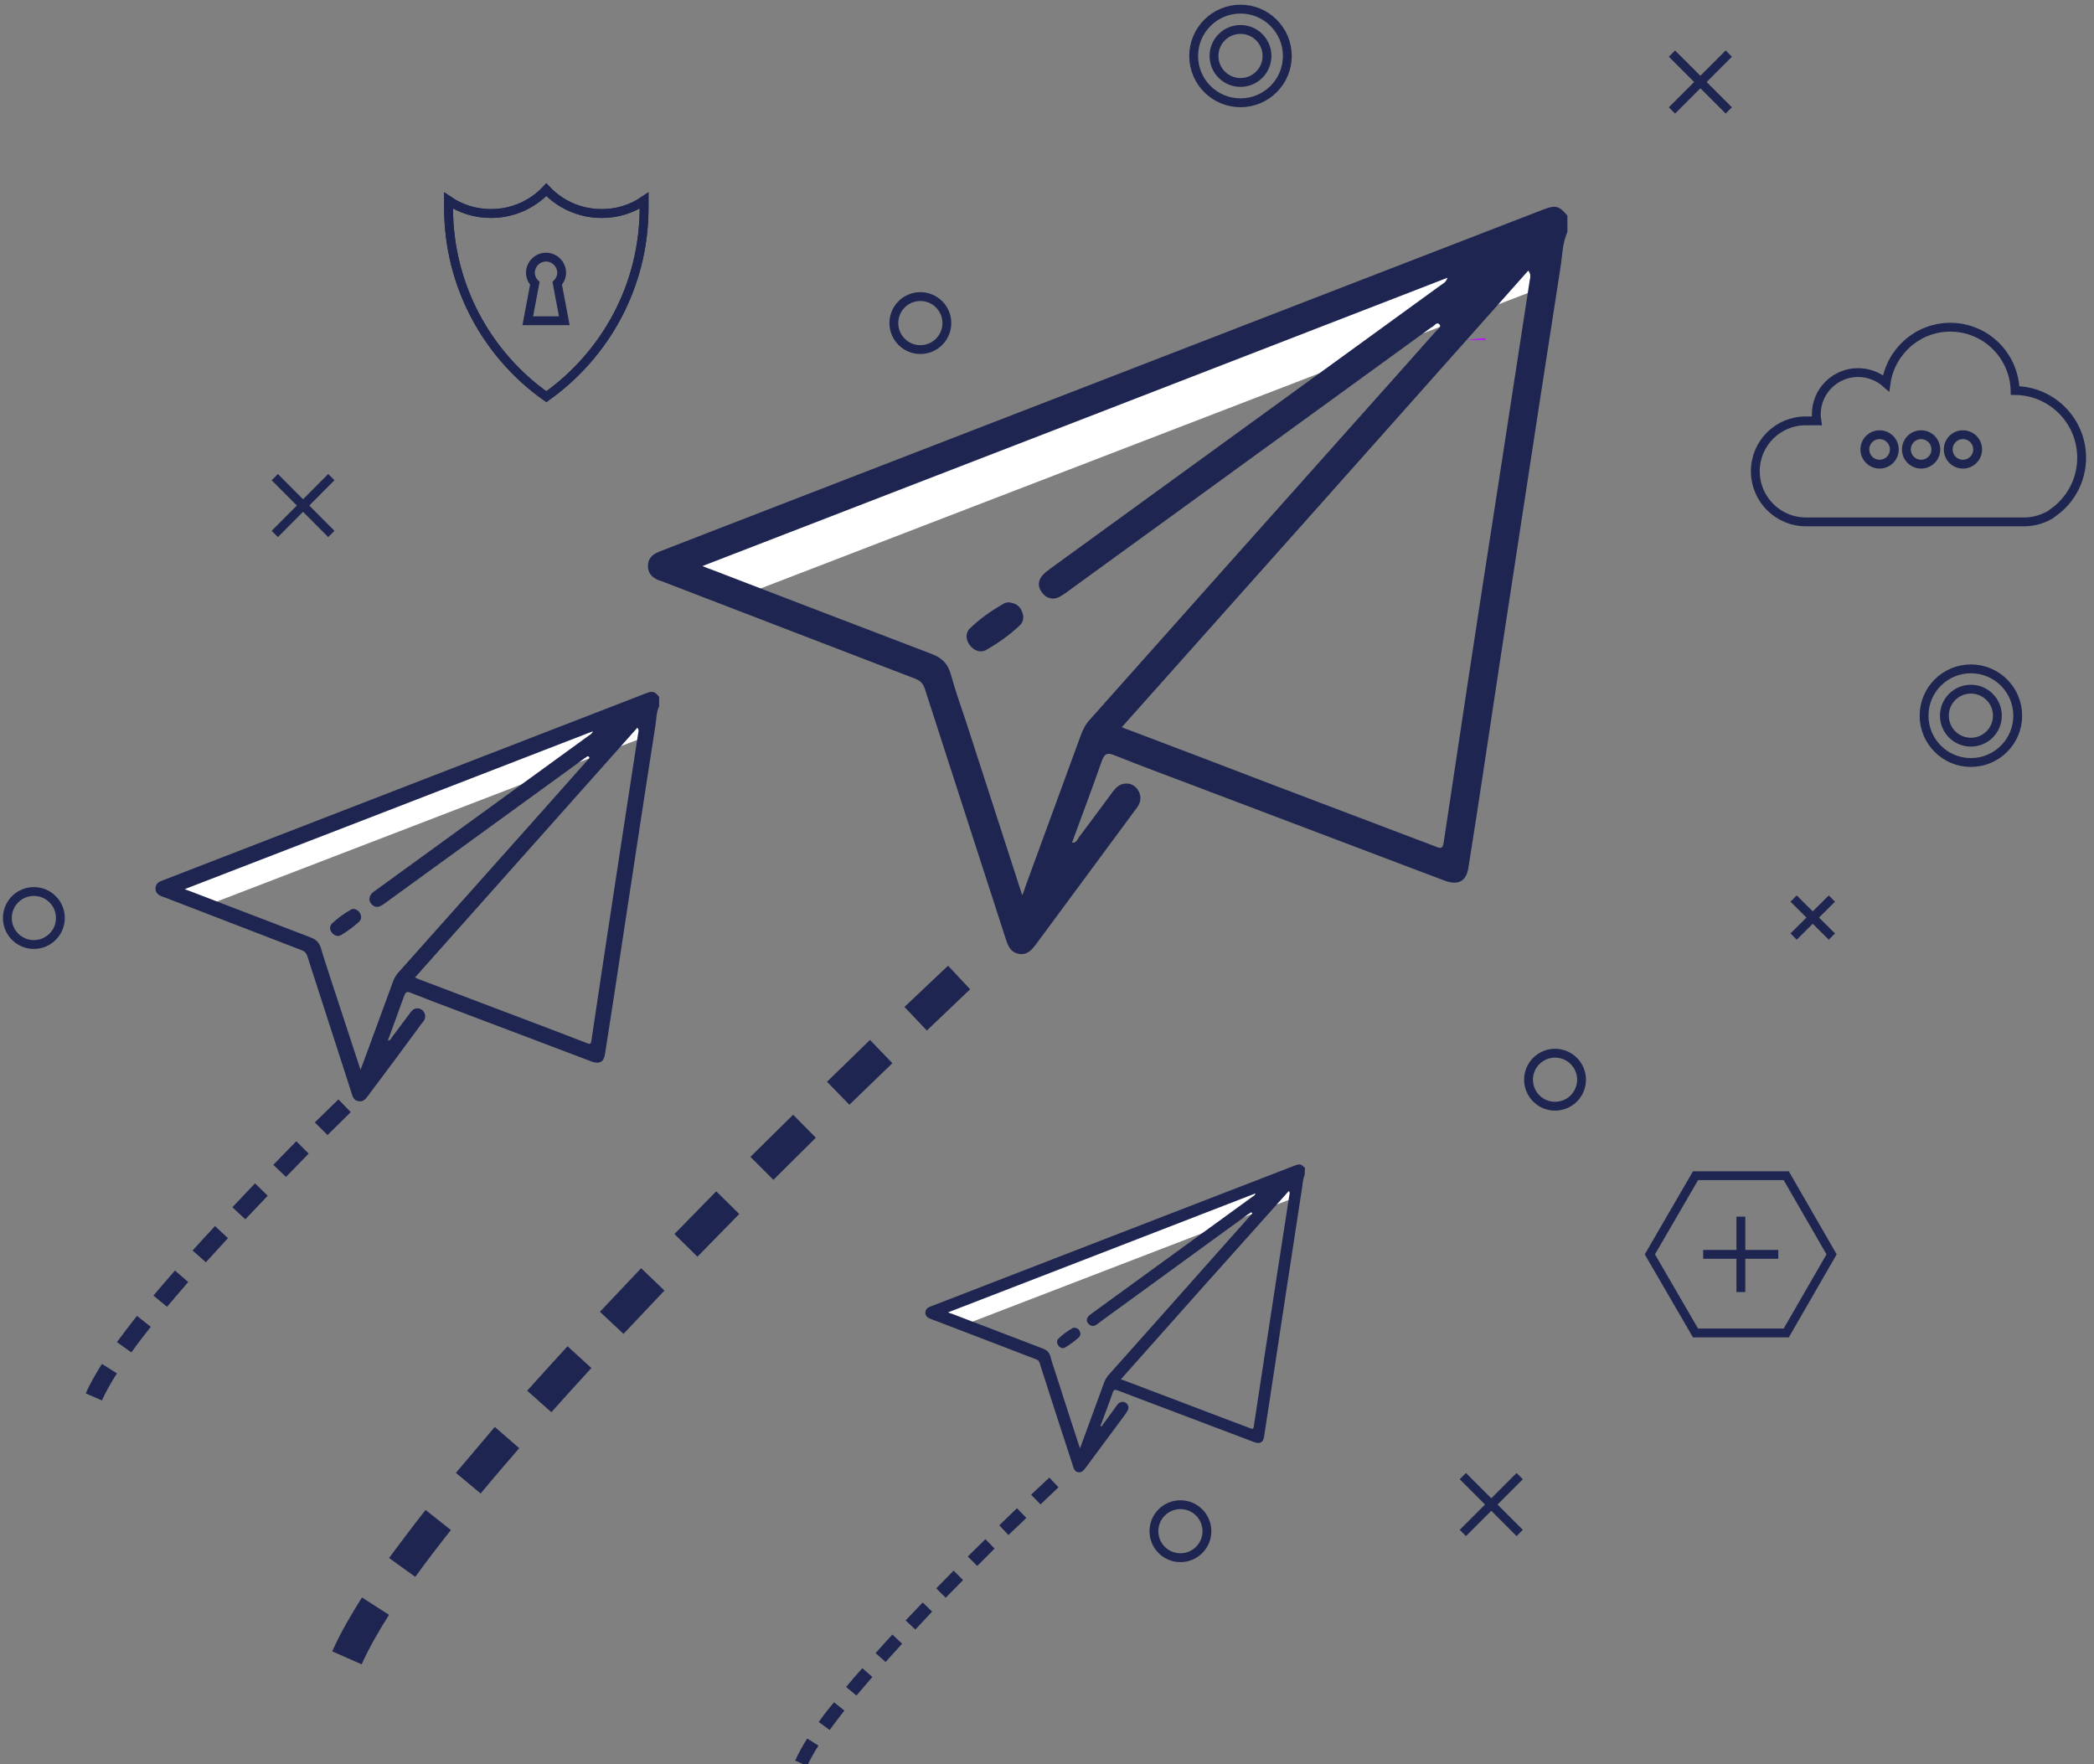 <?xml version="1.0" encoding="utf-8"?>
<!-- Generator: Adobe Illustrator 21.0.0, SVG Export Plug-In . SVG Version: 6.00 Build 0)  -->
<svg version="1.1" id="Layer_1" xmlns="http://www.w3.org/2000/svg" xmlns:xlink="http://www.w3.org/1999/xlink" x="0px" y="0px"
	 viewBox="0 0 711 599" style="enable-background:new 0 0 711 599;" xml:space="preserve">
<rect x="0" y="0" width="711" height="599" fill="#808080" stroke="none"/>
<style type="text/css">
	.st0{fill:none;stroke:#1E2550;stroke-width:3;stroke-miterlimit:10;}
	.st1{fill:#B21DF2;}
	.st2{fill:#FFFFFF;}
	.st3{fill:#1E2550;}
</style>
<circle class="st0" cx="652.3" cy="152.6" r="5"/>
<circle class="st0" cx="638.2" cy="152.6" r="5"/>
<circle class="st0" cx="666.5" cy="152.6" r="5"/>
<path class="st1" d="M264.7,211.2h21.4c-3.8,1-7.8,1.5-11.9,1.5h-9.5V211.2z"/>
<path class="st1" d="M504.4,114.8v0.7h-6.3C500.2,115.1,502.3,114.9,504.4,114.8z"/>
<polygon class="st2" points="231.1,192.2 251.5,202.4 527.3,96.2 530.8,73.8 "/>
<g>
	<path class="st3" d="M532.2,78.8c-1.8,3.9-1.7,8.2-2.4,12.3c-4.7,30.1-9.3,60.2-13.9,90.3c-4.2,27.2-8.3,54.4-12.4,81.5
		c-1.6,10.5-3.2,21.1-4.9,31.6c-0.7,4.8-3.5,6.3-8.4,4.4c-28.6-10.8-57.2-21.7-85.8-32.5c-8.7-3.3-17.4-6.5-26.1-10
		c-2.5-1-3.3-0.4-4.2,2c-3.2,9.2-6.7,18.4-10.1,27.7c1.5,0.2,1.8-1.1,2.4-1.9c3.8-5,7.5-10.1,11.3-15.2c1.1-1.4,2.2-2.7,4.1-2.9
		c3.5-0.6,6.4,3.2,5.1,6.6c-0.4,1-1.1,1.9-1.8,2.8c-11,14.9-22.1,29.9-33.1,44.8c-1.5,2-3,4-5.9,3.6c-3.1-0.5-3.9-2.9-4.7-5.4
		c-9.1-28.2-18.3-56.4-27.4-84.7c-0.6-1.7-1.4-2.6-3.1-3.3c-28.5-10.9-56.9-21.9-85.3-32.8c-0.7-0.3-1.3-0.5-2-0.7
		c-2.1-0.9-3.6-2.3-3.6-4.8c0-2.4,1.4-3.9,3.6-4.8c5.7-2.2,11.3-4.4,17-6.6c94.3-36.5,188.7-73,283-109.5c4.6-1.8,5.7-1.5,8.6,1.9
		C532.2,75.2,532.2,77,532.2,78.8z M347.1,304c0.5-1.3,0.8-2,1-2.8c6.3-17.2,12.6-34.4,18.9-51.6c0.7-1.9,1.6-3.7,3-5.2
		c30-33.7,60-67.4,90-101c9.2-10.3,18.4-20.6,27.6-31c0.5-0.6,1.9-1.3,1.2-2.2c-0.9-1.1-1.7,0.4-2.5,0.8c-0.2,0.1-0.3,0.2-0.5,0.3
		c-40.7,29.5-81.3,59.1-122,88.6c-1.2,0.9-2.4,1.8-3.8,2.6c-2.4,1.4-4.7,0.7-6.2-1.3c-1.6-2.1-1.4-4.4,0.6-6.3
		c0.8-0.8,1.7-1.4,2.6-2.1c44-32,88.1-63.9,132.1-95.9c0.8-0.6,1.8-0.9,2.4-2.6c-84.4,32.7-168.3,65.2-253,97.9
		c1.7,0.7,2.5,1,3.4,1.3c24.9,9.6,49.7,19.1,74.6,28.6c3.3,1.3,5.3,3.2,6.3,6.7c1.5,5.5,3.4,10.8,5.2,16.2
		C334.3,264.5,340.6,283.9,347.1,304z M380.9,246.9c0.8,0.4,1.4,0.6,2,0.8c16.4,6.2,32.7,12.4,49.1,18.7c18.4,7,36.7,13.9,55.1,20.9
		c1.4,0.5,2.7,1.5,3.1-1.3c2.6-17.5,5.3-34.9,7.9-52.4c3.5-23.2,7.1-46.3,10.7-69.5c3.5-23,7.1-45.9,10.6-68.9
		c0.2-1,0.5-2.1-0.5-3.3C472.9,143.7,427,195.2,380.9,246.9z"/>
	<path class="st3" d="M342.5,204.5c2.1,0.3,3.6,1,4.4,2.9c0.9,1.9,0.7,3.7-0.7,5c-3.4,3.2-7.2,5.9-11.2,8.2c-2,1.2-4.2,0.4-5.7-1.5
		c-1.4-1.9-1.6-4.2,0.1-5.8c3.4-3.3,7.3-6,11.5-8.4C341.4,204.6,342,204.6,342.5,204.5z"/>
</g>
<g>
	<path class="st3" d="M154.8,500.1l8.4,7c4.3-5.2,8.7-10.3,13.1-15.4l-8.3-7.2C163.6,489.7,159.2,494.9,154.8,500.1z"/>
	<path class="st3" d="M132.1,529l8.9,6.4c3.9-5.4,8-10.7,12.1-15.9l-8.6-6.8C140.3,518,136.2,523.5,132.1,529z"/>
	<path class="st3" d="M112.8,560.7l10,4.4c2.5-5.6,5.8-11.3,9.3-16.8l-9.2-5.9C119.2,548.3,115.7,554.2,112.8,560.7z"/>
	<polygon class="st3" points="229,419 236.8,426.7 251,412.2 243.2,404.5 	"/>
	<polygon class="st3" points="203.7,445.4 211.7,452.9 225.6,438.2 217.7,430.6 	"/>
	<path class="st3" d="M179,472.2l8.2,7.3c4.5-5,9-10,13.6-15l-8.1-7.4C188.1,462.1,183.5,467.2,179,472.2z"/>
	<polygon class="st3" points="307.1,341.9 314.7,349.9 329.4,335.9 321.9,327.9 	"/>
	<polygon class="st3" points="280.8,367.3 288.4,375.1 303,361 295.4,353.1 	"/>
	<polygon class="st3" points="254.8,392.8 262.6,400.6 277,386.3 269.3,378.5 	"/>
</g>
<g>
</g>
<circle class="st0" cx="312.5" cy="109.7" r="9"/>
<g>
</g>
<g>
</g>
<circle class="st0" cx="400.8" cy="519.9" r="9"/>
<circle class="st0" cx="669.2" cy="243" r="15.9"/>
<circle class="st0" cx="669.2" cy="243" r="9"/>
<circle class="st0" cx="528" cy="366.6" r="9"/>
<polygon class="st2" points="58.8,301.9 70,307.5 221.1,249.4 223,237.1 "/>
<g>
	<path class="st3" d="M223.8,239.8c-1,2.1-0.9,4.5-1.3,6.8c-2.6,16.5-5.1,33-7.6,49.4c-2.3,14.9-4.5,29.8-6.8,44.7
		c-0.9,5.8-1.8,11.5-2.7,17.3c-0.4,2.6-1.9,3.4-4.6,2.4c-15.7-5.9-31.3-11.9-47-17.8c-4.8-1.8-9.6-3.6-14.3-5.5
		c-1.4-0.6-1.8-0.2-2.3,1.1c-1.8,5.1-3.7,10.1-5.5,15.1c0.8,0.1,1-0.6,1.3-1c2.1-2.8,4.1-5.5,6.2-8.3c0.6-0.8,1.2-1.5,2.2-1.6
		c1.9-0.3,3.5,1.7,2.8,3.6c-0.2,0.6-0.6,1.1-1,1.5c-6,8.2-12.1,16.4-18.2,24.5c-0.8,1.1-1.6,2.2-3.2,1.9c-1.7-0.2-2.1-1.6-2.5-3
		c-5-15.5-10-30.9-15-46.4c-0.3-0.9-0.8-1.4-1.7-1.8c-15.6-6-31.2-12-46.7-18c-0.4-0.1-0.7-0.3-1.1-0.4c-1.2-0.5-2-1.3-2-2.6
		c0-1.3,0.8-2.2,2-2.6c3.1-1.2,6.2-2.4,9.3-3.6c51.7-20,103.3-40,155-60c2.5-1,3.1-0.8,4.7,1.1C223.8,237.8,223.8,238.8,223.8,239.8
		z M122.4,363.2c0.3-0.7,0.4-1.1,0.6-1.5c3.5-9.4,6.9-18.8,10.4-28.3c0.4-1.1,0.9-2,1.6-2.9c16.4-18.4,32.9-36.9,49.3-55.3
		c5-5.7,10.1-11.3,15.1-17c0.3-0.3,1-0.7,0.6-1.2c-0.5-0.6-0.9,0.2-1.4,0.4c-0.1,0-0.2,0.1-0.3,0.2c-22.3,16.2-44.5,32.3-66.8,48.5
		c-0.7,0.5-1.3,1-2.1,1.4c-1.3,0.8-2.6,0.4-3.4-0.7c-0.9-1.1-0.7-2.4,0.3-3.5c0.4-0.4,0.9-0.8,1.4-1.1c24.1-17.5,48.2-35,72.3-52.5
		c0.4-0.3,1-0.5,1.3-1.4c-46.2,17.9-92.2,35.7-138.6,53.6c0.9,0.4,1.4,0.5,1.9,0.7c13.6,5.2,27.2,10.5,40.9,15.7
		c1.8,0.7,2.9,1.7,3.5,3.7c0.8,3,1.9,5.9,2.8,8.9C115.3,341.5,118.8,352.2,122.4,363.2z M140.9,331.9c0.5,0.2,0.8,0.3,1.1,0.5
		c9,3.4,17.9,6.8,26.9,10.2c10.1,3.8,20.1,7.6,30.2,11.5c0.8,0.3,1.5,0.8,1.7-0.7c1.4-9.6,2.9-19.1,4.3-28.7
		c1.9-12.7,3.9-25.4,5.8-38.1c1.9-12.6,3.9-25.2,5.8-37.7c0.1-0.5,0.3-1.2-0.3-1.8C191.2,275.4,166.1,303.6,140.9,331.9z"/>
	<path class="st3" d="M119.9,308.6c1.1,0.1,1.9,0.6,2.4,1.6s0.4,2-0.4,2.8c-1.9,1.7-3.9,3.2-6.1,4.5c-1.1,0.6-2.3,0.2-3.1-0.8
		s-0.9-2.3,0.1-3.2c1.9-1.8,4-3.3,6.3-4.6C119.2,308.7,119.6,308.7,119.9,308.6z"/>
</g>
<g>
	<path class="st3" d="M52.1,439.9l4.6,3.8c2.4-2.8,4.8-5.6,7.2-8.4l-4.5-3.9C57,434.2,54.5,437,52.1,439.9z"/>
	<path class="st3" d="M39.7,455.7l4.9,3.5c2.1-3,4.4-5.9,6.6-8.7l-4.7-3.7C44.2,449.7,41.9,452.7,39.7,455.7z"/>
	<path class="st3" d="M29.1,473.1l5.5,2.4c1.4-3.1,3.2-6.2,5.1-9.2l-5.1-3.2C32.7,466.2,30.7,469.5,29.1,473.1z"/>
	<polygon class="st3" points="92.8,395.5 97.1,399.6 104.8,391.7 100.6,387.5 	"/>
	<polygon class="st3" points="78.9,409.9 83.3,414 90.9,406 86.6,401.8 	"/>
	<path class="st3" d="M65.4,424.6l4.5,4c2.5-2.7,5-5.5,7.5-8.2l-4.4-4.1C70.4,419.1,67.9,421.8,65.4,424.6z"/>
	<polygon class="st3" points="106.9,381.1 111.2,385.4 119.1,377.6 114.9,373.3 	"/>
</g>
<polygon class="st2" points="318.8,445.7 327.2,449.9 441,406.1 442.4,396.8 "/>
<g>
	<path class="st3" d="M443,398.9c-0.7,1.6-0.7,3.4-1,5.1c-1.9,12.4-3.8,24.8-5.7,37.2c-1.7,11.2-3.4,22.4-5.1,33.6
		c-0.7,4.3-1.3,8.7-2,13c-0.3,2-1.4,2.6-3.5,1.8c-11.8-4.5-23.6-8.9-35.4-13.4c-3.6-1.4-7.2-2.7-10.8-4.1c-1-0.4-1.4-0.2-1.7,0.8
		c-1.3,3.8-2.8,7.6-4.2,11.4c0.6,0.1,0.8-0.4,1-0.8c1.6-2.1,3.1-4.2,4.6-6.3c0.4-0.6,0.9-1.1,1.7-1.2c1.5-0.2,2.7,1.3,2.1,2.7
		c-0.2,0.4-0.5,0.8-0.7,1.2c-4.6,6.2-9.1,12.3-13.7,18.5c-0.6,0.8-1.2,1.6-2.4,1.5c-1.3-0.2-1.6-1.2-1.9-2.2
		c-3.8-11.6-7.6-23.3-11.3-34.9c-0.2-0.7-0.6-1.1-1.3-1.3c-11.7-4.5-23.5-9-35.2-13.5c-0.3-0.1-0.6-0.2-0.8-0.3
		c-0.9-0.4-1.5-1-1.5-2s0.6-1.6,1.5-2c2.3-0.9,4.7-1.8,7-2.7c38.9-15.1,77.8-30.1,116.8-45.2c1.9-0.7,2.3-0.6,3.6,0.8
		C443,397.4,443,398.2,443,398.9z M366.7,491.8c0.2-0.5,0.3-0.8,0.4-1.1c2.6-7.1,5.2-14.2,7.8-21.3c0.3-0.8,0.7-1.5,1.2-2.2
		c12.4-13.9,24.8-27.8,37.1-41.7c3.8-4.3,7.6-8.5,11.4-12.8c0.2-0.3,0.8-0.6,0.5-0.9c-0.4-0.4-0.7,0.2-1,0.3c-0.1,0-0.1,0.1-0.2,0.1
		c-16.8,12.2-33.5,24.4-50.3,36.6c-0.5,0.4-1,0.8-1.5,1.1c-1,0.6-1.9,0.3-2.6-0.5c-0.7-0.9-0.6-1.8,0.2-2.6c0.3-0.3,0.7-0.6,1.1-0.9
		c18.2-13.2,36.3-26.4,54.5-39.6c0.3-0.2,0.8-0.4,1-1.1c-34.8,13.5-69.5,26.9-104.4,40.4c0.7,0.3,1,0.4,1.4,0.5
		c10.3,3.9,20.5,7.9,30.8,11.8c1.4,0.5,2.2,1.3,2.6,2.8c0.6,2.3,1.4,4.5,2.1,6.7C361.4,475.5,364,483.6,366.7,491.8z M380.6,468.3
		c0.3,0.2,0.6,0.3,0.8,0.3c6.8,2.6,13.5,5.1,20.3,7.7c7.6,2.9,15.2,5.8,22.7,8.6c0.6,0.2,1.1,0.6,1.3-0.5c1.1-7.2,2.2-14.4,3.3-21.6
		c1.5-9.6,2.9-19.1,4.4-28.7c1.5-9.5,2.9-18.9,4.4-28.4c0.1-0.4,0.2-0.9-0.2-1.3C418.5,425.7,399.6,446.9,380.6,468.3z"/>
	<path class="st3" d="M364.8,450.8c0.8,0.1,1.5,0.4,1.8,1.2c0.4,0.8,0.3,1.5-0.3,2.1c-1.4,1.3-3,2.4-4.6,3.4
		c-0.8,0.5-1.7,0.2-2.3-0.6c-0.6-0.8-0.7-1.7,0-2.4c1.4-1.4,3-2.5,4.7-3.5C364.3,450.8,364.6,450.8,364.8,450.8z"/>
</g>
<g>
	<path class="st3" d="M287.3,572.8l3.5,2.9c1.8-2.1,3.6-4.2,5.4-6.3l-3.4-3C290.9,568.5,289.1,570.6,287.3,572.8z"/>
	<path class="st3" d="M278,584.7l3.7,2.7c1.6-2.2,3.3-4.4,5-6.6l-3.5-2.8C281.3,580.2,279.6,582.4,278,584.7z"/>
	<path class="st3" d="M270,597.8l4.1,1.8c1-2.3,2.4-4.7,3.8-6.9l-3.8-2.4C272.6,592.6,271.2,595.1,270,597.8z"/>
	<polygon class="st3" points="317.9,539.3 321.1,542.5 327,536.5 323.8,533.3 	"/>
	<polygon class="st3" points="307.5,550.2 310.8,553.3 316.5,547.2 313.3,544.1 	"/>
	<path class="st3" d="M297.3,561.3l3.4,3c1.9-2.1,3.7-4.1,5.6-6.2L303,555C301,557.1,299.2,559.2,297.3,561.3z"/>
	<polygon class="st3" points="350.1,507.5 353.3,510.8 359.4,505 356.3,501.7 	"/>
	<polygon class="st3" points="339.3,517.9 342.4,521.2 348.5,515.4 345.3,512.1 	"/>
	<polygon class="st3" points="328.6,528.5 331.8,531.7 337.7,525.8 334.6,522.6 	"/>
</g>
<circle class="st0" cx="421.2" cy="19" r="15.9"/>
<circle class="st0" cx="421.2" cy="19" r="9"/>
<line class="st0" x1="93.3" y1="162" x2="112.5" y2="181.3"/>
<line class="st0" x1="112.5" y1="162" x2="93.3" y2="181.3"/>
<line class="st0" x1="567.7" y1="18.2" x2="587" y2="37.5"/>
<line class="st0" x1="587" y1="18.2" x2="567.7" y2="37.5"/>
<g>
</g>
<g>
</g>
<line class="st0" x1="609" y1="305.1" x2="622" y2="318"/>
<line class="st0" x1="622" y1="305.1" x2="609" y2="318"/>
<g>
</g>
<g>
</g>
<g>
</g>
<g>
</g>
<circle class="st0" cx="11.5" cy="311.7" r="9"/>
<line class="st0" x1="496.7" y1="501.2" x2="516" y2="520.5"/>
<line class="st0" x1="516" y1="501.2" x2="496.7" y2="520.5"/>
<polygon class="st0" points="606.5,399.2 575.7,399.2 560.2,425.9 575.7,452.6 606.5,452.6 621.9,425.9 "/>
<line class="st0" x1="591.1" y1="413.1" x2="591.1" y2="438.7"/>
<line class="st0" x1="578.3" y1="425.9" x2="603.8" y2="425.9"/>
<g>
	<path class="st0" d="M179.2,108.9l2.4-12.7c-0.9-0.9-1.5-2.2-1.5-3.6c0-2.9,2.4-5.3,5.3-5.3c2.9,0,5.3,2.4,5.3,5.3
		c0,1.4-0.6,2.7-1.5,3.6l2.4,12.7H179.2z"/>
	<path class="st0" d="M218.7,70.5c0,26.5-13.1,49.9-33.2,64.2c-20.1-14.2-33.2-37.7-33.2-64.2c0-0.8,0-1.6,0-2.4
		c4.1,2.8,9.1,4.4,14.4,4.4c7.4,0,14.1-3.1,18.8-8.1c4.7,5,11.4,8.1,18.8,8.1c5.4,0,10.3-1.6,14.4-4.4
		C218.7,68.9,218.7,69.7,218.7,70.5z"/>
	<path class="st0" d="M218.7,70.5c0,26.5-13.1,49.9-33.2,64.2c-20.1-14.2-33.2-37.7-33.2-64.2c0-0.8,0-1.6,0-2.4
		c4.1,2.8,9.1,4.4,14.4,4.4c7.4,0,14.1-3.1,18.8-8.1c4.7,5,11.4,8.1,18.8,8.1c5.4,0,10.3-1.6,14.4-4.4
		C218.7,68.9,218.7,69.7,218.7,70.5z"/>
</g>
<path class="st0" d="M706.8,155.4c0,7.1-3.2,13.4-8.3,17.6c-0.8,0.6-1.6,1.2-2.4,1.8c-2.6,1.5-5.6,2.4-8.8,2.4h-74.1
	c-9.5,0-17.2-7.7-17.2-17.2c0-4.7,1.9-9,5-12.1s7.4-5,12.1-5h3.8c-0.1-0.7-0.2-1.4-0.2-2.2c0-7.9,6.4-14.2,14.2-14.2
	c3.6,0,7,1.4,9.5,3.6c1.5-10.7,10.7-19,21.8-19c12,0,21.7,9.6,22,21.5C696.7,132.7,706.8,142.9,706.8,155.4z"/>
<g>
</g>
<g>
</g>
<g>
</g>
<g>
</g>
</svg>
